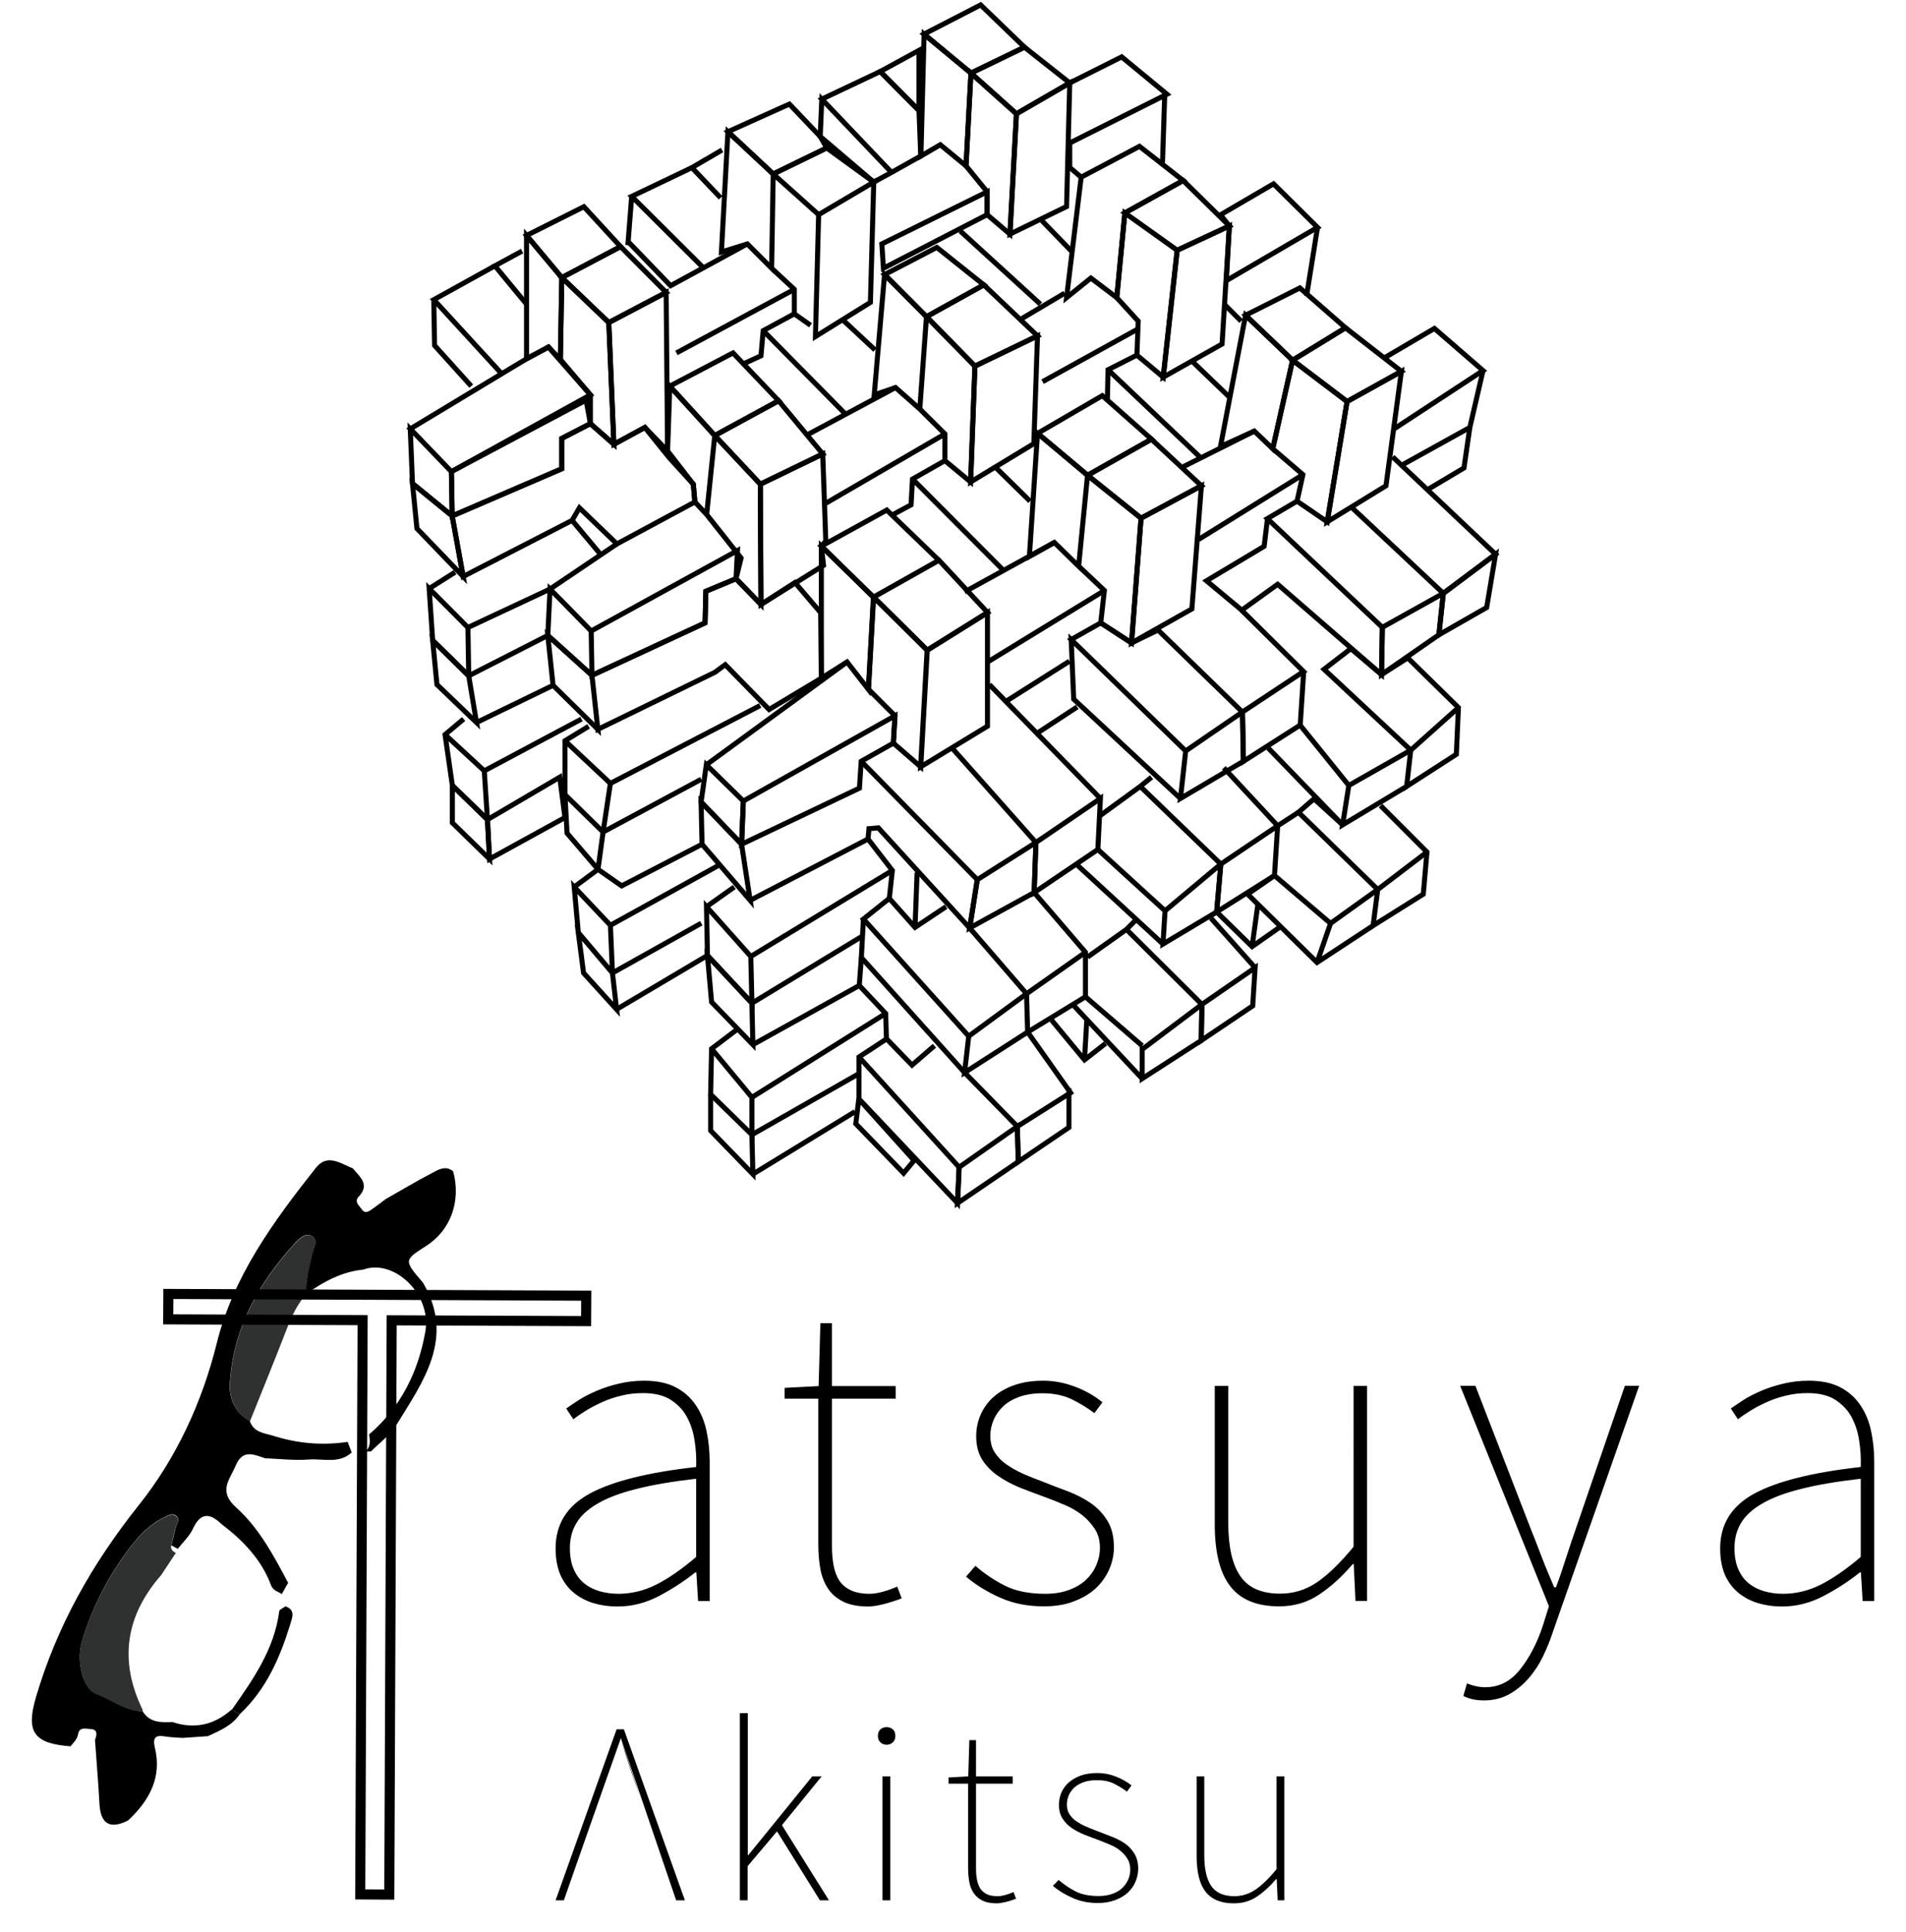 <?xml version="1.0" encoding="utf-8"?>
<!-- Generator: Adobe Illustrator 23.0.1, SVG Export Plug-In . SVG Version: 6.00 Build 0)  -->
<svg version="1.1" id="レイヤー_1" xmlns="http://www.w3.org/2000/svg" xmlns:xlink="http://www.w3.org/1999/xlink" x="0px"
	 y="0px" viewBox="0 0 1200 1216" style="enable-background:new 0 0 1200 1216;" xml:space="preserve">
<style type="text/css">
	.st0{fill:none;stroke:#000000;stroke-width:3.172;stroke-miterlimit:10;}
	.st1{fill:#2F3030;}
	.st2{enable-background:new    ;}
	.st3{fill:none;stroke:#000000;stroke-width:6.344;stroke-miterlimit:10;}
</style>
<g id="寄木細工">
	<path class="st0" d="M517.4,62.4L554.2,45l24.4,24.6l1.1,28.6l-18.4,10.3L517.4,62.4z M516.4,85.9l1-23.5l43.9,46.1l-11.2,6.1
		L516.4,85.9z"/>
	<path class="st0" d="M554.2,45l24.4-13.3v37.9L554.2,45z M581.8,21.5L611.3,46l-3.1,58.4L592,91.1l-12.2,7.1L581.8,21.5z"/>
	<path class="st0" d="M617.4,3.1l-35.7,18.4L611.3,46L645,29.7L617.4,3.1z"/>
	<path class="st0" d="M639.9,71.6l33.6-19.4L645,29.7L611.3,46L639.9,71.6z"/>
	<path class="st0" d="M635.8,147.3l-14.3-12.2v-14.4l-13.3-16.3l3.1-58.4l28.6,25.6L635.8,147.3z"/>
	<path class="st0" d="M671.5,130l2-77.8L640,71.6l-4.1,75.7L671.5,130z M555.2,153.5l66.3-32.8v14.4l-65.3,33.7L555.2,153.5z
		 M515.4,135.1l-28.6-25.6l33.7-16.4l29.6,21.5L515.4,135.1z M513.4,211.8l2-76.7l34.7-20.5l-2.1,75.7L513.4,211.8z"/>
	<path class="st0" d="M458.3,82.9L497,65.5l19.4,20.4l4.1,7.2l-33.7,16.4L458.3,82.9z"/>
	<path class="st0" d="M454.2,158.6l4.1-75.7l28.5,26.6l-1,59.3l-15.3-15.3L454.2,158.6z M485.8,168.8l14.3,13.3v15.4l10.2,7.2
		 M673.5,52.2l32.7-16.4l28.5,23.5L673.5,90v15.4l7.2,6.1l36.7-19.4l27.5,21.5L708.2,134l-5.1,53.3L686.8,175l-15.3,12.3l9.2-75.8
		 M733.3,59.5l-1.4,42.8 M674.9,158.4L656,138.9"/>
	<path class="st0" d="M715.8,223.5l16.6,13.9l8.8-79.9L708.2,134l-5.1,53.3l13.5,14.8L715.8,223.5z M774,142.2l-32.9,15.3L708.2,134
		l36.7-20.4L774,142.2z"/>
	<path class="st0" d="M769.4,216.5l-37.1,20.9l8.8-79.9l32.9-15.3L769.4,216.5z"/>
	<path class="st0" d="M829.5,143.1l-57.4,33.5l1.9-34.4l-5.6-7l33.4-19.5L829.5,143.1z M643,200.7l27.3-16.2 M656.4,240.2l59.7-33
		 M583.3,199.3l-26.4-26.5l32.9-17.1l29.6,23.6L583.3,199.3z"/>
	<path class="st0" d="M613.8,230.4l-30.5-31.1l36.1-20l33.8,32.1L613.8,230.4z"/>
	<path class="st0" d="M611.1,303.3l2.7-72.9l39.4-19l-2.3,67.8L611.1,303.3z"/>
	<path class="st0" d="M594.9,289.9v-16.8l-15.8-15.7l4.2-58.1l30.5,31.1l-2.7,72.9L594.9,289.9z M550.4,248.5l6.5-75.7l26.4,26.5
		l-4.2,58.1l-15.3-13.5L550.4,248.5z M604.6,145.4l50.4,46 M453.7,124.5l-18.1-19l19-11.1 M425.9,222.1l74.2-40 M443,168.7
		l-45.3-45.1l37.9-18.1 M395.3,154.3l2.4-30.7"/>
	<path class="st0" d="M394.9,151.5l27.3,28.3l48.3-26.3 M353.7,174.7l-22.2-26.5l36.1-18.1l23.1,25.1L353.7,174.7z"/>
	<path class="st0" d="M383.3,203l-29.6-28.3l37-19.5l28.7,28.8L383.3,203z M331.5,225.8v-77.6l22.2,26.5l-0.9,51.5l-7.5-7.8
		L331.5,225.8z"/>
	<path class="st0" d="M371.7,266.6v-18.1l-18.9-22.3l0.9-51.5l29.6,28.3l3.2,76.6L371.7,266.6z"/>
	<path class="st0" d="M406,269l-19.5,10.6l-3.2-76.6l36.1-19l0.9,99.8L406,269z M331.9,191.9l-20.3-24.6l17.1-9.3"/>
	<path class="st0" d="M315.3,234.6l-42.2-46l38.5-21.3 M296.7,243l-23.1-25.6l-0.5-28.8 M258.3,269.9l73.2-44.1l13.8-7.4l26.4,30.1
		l-87.5,48.3L258.3,269.9z M259.7,304.3l-1.4-34.4l25.9,26.9l0.5,27.9L259.7,304.3z"/>
	<path class="st0" d="M353.7,295l-69,29.7l-0.5-27.9l84.8-45l2.7,14.8l-18,9.3L353.7,295z M262.5,332.6l-2.8-28.3l25,20.4l6.9,38.1
		L262.5,332.6z"/>
	<path class="st0" d="M360.2,327.5l-68.6,35.3l-6.9-38.1l69-29.7v-19.1l18-9.3l14.8,13L406,269l15.3,19l15.2,16.7l1,11.2l-49.1,26.4
		l-23.6-22.7L360.2,327.5z M461.5,222.1l28.7,30.1L450,274.1L421.7,243L461.5,222.1z"/>
	<path class="st0" d="M518,285.7l-27.8-33.5L450,274.1l28.7,30.6L518,285.7z"/>
	<path class="st0" d="M444.9,323.8l5.1-49.7L421.7,243l-1.4,40.8l16.2,20.9l1,11.2L444.9,323.8z M479.1,380.4l-15.7-16.2l3.2-13
		l-21.7-27.4l5.1-49.7l28.7,30.6L479.1,380.4z"/>
	<path class="st0" d="M518.5,355.8l-39.4,24.6l-0.4-75.7l39.3-19l1.9,54.8l-2.8,3.2L518.5,355.8z M530.5,201.2l20.4,19 M468.9,228.6
		l10.2-4.7l1.4-15.8l19.6-10.6 M480.5,208.1l52.3,53 M507.4,274.1l56.4-30.2 M518.9,317.3l76-44.2 M784.2,198.4l29.6,28.3l33.3-20.4
		l-28.7-25.1L784.2,198.4z"/>
	<path class="st0" d="M848.1,252.7l-34.3-26l33.3-20.4l35.2,27.4L848.1,252.7z"/>
	<path class="st0" d="M835.6,328.4l12.5-75.7l34.2-19l-9.7,72L835.6,328.4z M768.4,281l15.8-82.6l29.6,28.3l-12.5,55.7l-11.6-11.1
		L768.4,281z"/>
	<path class="st0" d="M816.6,315.4l3.7-16.7l-19-16.3l12.5-55.7l34.3,26l-12.5,75.7L816.6,315.4z M872.1,224.9l31-18.2l30.6,26.5
		l-56,36.7"/>
	<path class="st0" d="M881.9,293.1l43.5-24.1l8.3-35.8"/>
	<path class="st0" d="M851.3,319.6l57.4,53.8l32.9-24.6l-64.8-61.3"/>
	<path class="st0" d="M905.9,399.5l2.8-26.1l32.9-24.6l-5.6,33.5L905.9,399.5z M899,308l22.7-13.5l3.7-25.5 M822.6,186.3l6.9-43.2
		 M771.2,191.9l10.2,10.2 M750.4,227.2l23.6,22.7 M684.8,299.1l-31.5-26.4L694,249l31,27.4L684.8,299.1z"/>
	<path class="st0" d="M718.4,326.1l-33.7-27l40.2-22.7l31.5,29.3L718.4,326.1z"/>
	<path class="st0" d="M712.4,404.6l6-78.5l38-20.4l-6,77.5L712.4,404.6z"/>
	<path class="st0" d="M679.1,356.3l5.6-57.2l33.7,27l-6,78.5L693,392l2.3-20.4L679.1,356.3z M648.1,350.2l5.1-77.5l31.5,26.4
		l-5.6,57.2l-15.3-14.9L648.1,350.2z M697.2,251.3l0.4-18.6l18.1-9.2 M744.4,294l45.3-22.7 M754.6,339.5l65.7-40.8 M756.4,288.5
		l-58.8-55.8 M549.9,375.8l-32.8-32.1l41.2-22.7l32.8,31.6L549.9,375.8z M583.8,409.2L550,375.8l41.2-23.2l30.6,32.9L583.8,409.2z"
		/>
	<path class="st0" d="M579.6,482.6l4.1-73.4l38-23.7V457L579.6,482.6z M546.8,433.8l3.2-58l33.8,33.4l-4.1,73.4l-17.2-14.9l1-17.2
		L546.8,433.8z"/>
	<path class="st0" d="M517.1,426.8v-83.1l32.8,32.1l-3.2,58l-13.4-17.2L517.1,426.8z M607.3,372.5l56.5-31.1 M621.8,416.6l73.6-45
		 M561.5,324.2l12.1-6.5l0.9-16.2l20.4-11.6 M632.3,359.5l-57.8-58 M626.3,293.6l22.2,21.8 M870.3,394.8l-0.5,29.7l36.1-25l2.8-26.1
		L870.3,394.8z M346.3,370.7l25.9,26.4l0.5,27.9l-27.8-25.1L346.3,370.7z M443.9,392l-71.2,33l-0.5-27.9l92.1-50.6l-0.9,17.7
		l-19,7.9L443.9,392z M360.2,327.5l17.5,20.9 M270.2,370.4l2.2,32.6l22.7,22.3l-0.5-30.4L270.2,370.4z M286.5,360.1l-16.3,10.3"/>
	<path class="st0" d="M275.1,430.8l-2.7-27.8l22.7,22.3l4.9,29.4L275.1,430.8z M376.4,459l-28.2-27.7l-3.3-31.4l27.8,25.1L376.4,459
		z M450.1,423.1L376.4,459l-3.7-34l71.2-33l0.5-19.9l19-7.9l15.7,16.2l21.4-13.8l16.2,19l0.4,41.2l-32.9,19.7l-27.6-28.2
		L450.1,423.1z M300,454.7l48.2-23.4 M295.1,425.3l49.8-25.4 M294.6,394.9l51.7-24.2l42.1-28.4 M444.7,481.3l23.3,22.8l-1.1,27.2
		l-25.5-26.6L444.7,481.3z"/>
	<path class="st0" d="M472.3,566.6l-5.4-35.3l-25.5-26.6l0.6,26.6L472.3,566.6z M541.1,496l-74.2,35.3l1.1-27.2l95.4-53.6l-1,17.2
		l-20.2,11.4L541.1,496z M444.7,481.3l88.6-64.7"/>
	<path class="st0" d="M472.3,566.6l74.2-38.6l0.6-6.5l5.9-0.5l57.5,63l4.8-30.4l-73.1-74.5"/>
	<path class="st0" d="M652.2,530.2l-36.9,23.4l-4.8,30.4l40.6-22.3L652.2,530.2z"/>
	<path class="st0" d="M692.8,502.5l-40.6,27.7l-1.1,31.5l40.1-27.1L692.8,502.5z M599.1,470.4l53.1,59.8 M816.6,315.4l-18.7,11
		l72.4,68.4l-0.5,29.7l-65.4-56.8L781.8,384l-22.2-18.5l36.3-21.7l2.1-17.4 M820.8,422.6l-2.2,33.7l-35.7,22.8l-0.6-31"/>
	<path class="st0" d="M743.2,502.5L676,440l-1.6-37.5l72.1,70.1L743.2,502.5l39.6-23.4l-0.6-31l-35.7,24.5l-72.1-70.1L693,392
		l19.4,12.6l16.7-8.1l53.1,51.6l38.5-25.5l-39-38.6 M692.8,502.5l-69.9-71.7 M633.8,441.1l39.5-25 M651.6,462.3l26.6-17.4
		 M284.8,517.8v-23.5l22.1,21.5l1.3,24.8L284.8,517.8z"/>
	<path class="st0" d="M280.2,462.3l24.7,22.8l2,30.7l-22.1-21.5L280.2,462.3l11.7-9.8 M352.4,489.1l-45.5,26.7l1.3,24.8l47.5-26.1
		L352.4,489.1z M304.9,485.1l61.2-32.6 M370.6,457.1l-14.9,9.1v33.9l24,23.5l61.8-33.2 M384.3,493l94.3-49"/>
	<path class="st0" d="M442,531.3l-50.6,26.2l-14.9-10.4L357,524.3l-1.3-24.2 M361.5,558.2l2.6,28.7l21.5,25.4l-1.3-30L361.5,558.2z
		 M388.2,635.2l-20.8-22.9l-3.3-25.4l21.5,25.4L388.2,635.2z M445.4,601.3l2.6,29.3l26,26.8l-0.6-26.1L445.4,601.3z"/>
	<path class="st0" d="M444.8,570.6l0.6,30.7l28,30l-0.7-29.4L444.8,570.6z M444.8,570.6l17.5-12.4 M385.6,612.3l55.9-31.3
		 M384.3,582.3l68.3-37.8 M388.2,635.2l57.2-33.9 M361.5,558.2l15-11.1l3.2-23.5l4.6-30.6l-28.6-26.8 M886.3,414l31.9,31.3
		l-1.3,29.4l-31.3,20.2l2.6-22.8l-54.6-50.9l16.9-13l19.3,16.3L886.3,414z"/>
	<path class="st0" d="M885.6,494.9l-40.3,24.2l3.9-24.8l39-22.2l30-26.8 M818.5,456.3l30.7,38 M770.5,483.2l33.9,36.5l-2,31.3
		L766,573.9l2.6-30.1l-50.7-48.9l7.1-5.8 M717.9,494.9l-26,18.9 M677.6,543.8l54.6,50.3 M733.5,573.2l35.1-29.4 M651.1,561.7
		l32.3,37.6v28L647,649.5l-0.7-24.1L610.5,584 M546.5,528l15.3,19.8l-1.9,17.6l16.2,18.2l19.5-13 M576.1,583.6l1.3-34.5"/>
	<path class="st0" d="M559.9,565.4l-16.3,13l66.3,73.7l36.4-26.7l37.1-26.1 M473.4,631.3l68.9-41.8 M474,657.4l67-37.2l1.3-17.6
		 M448,660l25.4,30.6v23.5l-26-25.4L448,660l15.6-11.8 M472.7,601.9l89.1-54.1"/>
	<path class="st0" d="M673,684.8v24.7l-31.9,21.6l-0.6-22.2L607.3,675l-65-72.4l1.3-24.2"/>
	<path class="st0" d="M640.5,708.9l-36.7,25.7l-1,22.6l38.3-26.1L640.5,708.9z"/>
	<path class="st0" d="M540.8,665.2l63.1,69.4l-1,22.6l-62.1-65.6V665.2l17.4-11.4l16,16.5l14.1-12.2 M640.5,708.9l33.5-21.2
		l-27-38.2L607.3,675l2.6-22.9 M540.2,676l-66.8,38.1l0.6,24.8l-26.6-27.4v-22.8 M538.8,707.2l1.9-15.6l34.8,38.7l-6.6,8
		L538.8,707.2z M474,738.9l64.3-39.3 M541,620.2l16.6,17.6l0.5,16 M473.4,690.6l84.2-52.8 M790.2,609l-33.5,23.1l-0.4,22.7
		l32.4-21.8L790.2,609z M790.2,609l-27.8-31.2"/>
	<path class="st0" d="M714.4,579.7l-5.2,5.2l47.5,47.2l-0.4,22.7l-37.2,24v-20.7 M709.2,584.9l-24.5,17.4 M719.1,660.4l37.6-28.3
		 M676.2,633l42.9,45.8 M719.1,658.1l-35.7-30.8 M662.1,642l20.7,25l13.2-10.3 M682.8,667l1.4-24.5 M869.2,507l29.2,29.2l-2.3,26.5
		l-31.6,19.8l2.9-22.7l-49.9-48.6l9.8-8.5l18,16.4l-46.8-48.3"/>
	<path class="st0" d="M864.5,582.5l-35.3,23.2l-43.7-43l16.9-11.7l35.3,30.1l29.7-21.3l31-23.6 M829.2,605.7l8.5-24.6 M817.5,511.2
		l-13.1,8.5l-35.8,24.1l-2.6,30.1l-33.8,20.2l1.3-20.9l-42.3-38.6"/>
	<path class="st0" d="M766,573.9l22.3,21.8l17.4-12.2 M788.3,595.7l3.7-26.9"/>
</g>
<g>
	<path class="st1" d="M157.4,894.4c-9.2-5.3-13.2-13.7-12.6-23.8c2-34.4,17.8-62.6,40.4-87.5c2.8-3,7.1-7.8,11.4-5
		c4.2,2.8,0.6,8.3-0.2,12.4c-1.6,7.9-3.9,15.6-3.4,23.8c-5.6,6.1-9,13.3-12,20.9C173.3,855.1,165.3,874.7,157.4,894.4L157.4,894.4z"
		/>
	<g class="st2">
		<path class="st3" d="M228.3,830.8l-122.4-0.5l0.1-16l263.1,1.1l-0.1,16l-122.4-0.5l-1.5,361.4l-18.3-0.1L228.3,830.8z"/>
	</g>
	<g id="Glass">
		<path d="M151,1078.7c-4.9,7.3-12.6,10.4-20.1,13.9c-5.3,0.4-10.7,0.7-16,1.1c-3.6-0.3-7.2-0.3-10.7-0.9c-5.9-1-8.3,0.2-6.7,7
			c4.6,18.9-3.6,33.4-16.8,45.8c-11.4,5.8-17.4,2.4-18.1-10.6c-0.7-13.4-1.9-26.7-2.8-40.1c1.3-3.3,1.8-6.6-2.9-6.8
			c-2.7-0.1-6.9-1.5-7.7,3.1c-0.6,3.5-2.9,5.4-4.8,7.8c-23.1-1.8-28.2-8.9-21.8-30.8c13.2-44.9,35.4-84.1,64.8-121
			c23.4-29.3,39.8-64.4,49.1-102c10.5-42.3,35.9-76.8,62.4-110.3c7.3-9.2,15.6-2.6,23.3,0.4c4.2,5.3,11,10,3.6,17.8
			c-3.1,3.3,0.5,5.7,2,8c2.1,3,4.6,1.2,6.8-0.4c2.8-2,5.6-4.1,8.4-6.2c9.6-5.4,19-11.1,28.8-16.2c4.1-2.2,8.7-5.1,13.5-1.2
			c5.1,18.8-1.6,37.2-17,47c-14.1,9-14.1,9-2,23.1c20.4,34.8,0.1,62.2-16.9,89.8c-3.9,6.3-10.5,11-15.8,16.4c-1.1,0-2.2,0.1-3.4,0.1
			c3.2-3.1,2.8-6.9,2.2-10.8c20-17.1,31-39.6,35.4-64.8c4.1-23.4-19.8-46-39.1-38.9c-13.5,1.3-25,7.6-35.8,15.2
			c-0.5-8.2,1.7-15.9,3.4-23.8c0.8-4.1,4.5-9.6,0.2-12.4c-4.3-2.8-8.6,1.9-11.4,5c-22.6,24.9-38.3,53.1-40.4,87.5
			c-0.6,10.1,3.4,18.5,12.6,23.8c2.3,6.9,8.5,7.5,14.2,9.1c15.5,5,31.3,6.4,47.4,4c0.8,2.2,1.7,4.4,2.5,6.7
			c-8,7.3-17.9,3.7-26.9,4.4c-9.1,0.7-18.4-0.4-27.6-0.8c-7.1-2.3-14.1-5.9-18.5,4.6c-3.8,9-11.2,16.1,0.2,26.3
			c14.4,12.9,23.7,30.3,32.8,47.5c-1.3,2.4-2.6,4.7-4,7.1c-2.4-1.7-5.5-2.1-6.8-5.7c-6.1-16.3-17.8-28.2-31.3-38.5
			c-7.4-7.1-13.2-7.1-17.9,3.2c-2.2,4.7-6.3,8.4-9.5,12.5c-1.3-0.7-2.7-1.4-4-2.2c1-3.9,1.9-7.9,2.9-11.8c0.6-2.1,2.4-4.2,0.6-6.3
			c-2.3-2.5-5.2-1-7.5,0.2c-7.5,3.6-13.8,9-18.9,15.3c-15.3,18.8-26.4,39.9-33.4,63.1c-3.6,12.1,0.2,29.6,9.3,33
			c9.6,3.6,18.1,10.6,28.9,10.9c4.4,7.3,11.6,7.1,18.7,6.8c14.1,4.7,26.5,1.8,37.5-8C147.6,1076.9,149.3,1077.8,151,1078.7z"/>
		<path d="M146,1075.9c13.3-19,26.7-37.9,29.8-61.9c0.2-1.2,2.6-2.1,3.9-3.1c6.5,2.2,4.3,7.1,3.1,11.1
			c-6.5,21.2-15.2,41.2-31.8,56.7C149.3,1077.8,147.6,1076.9,146,1075.9L146,1075.9z"/>
		<path class="st1" d="M89.7,1077.1c-10.8-0.3-19.3-7.3-28.9-10.9c-9-3.4-12.9-21-9.3-33c7-23.2,18.2-44.3,33.4-63.1
			c5.1-6.3,11.4-11.7,18.9-15.3c2.3-1.1,5.1-2.7,7.5-0.2c1.9,2,0,4.2-0.6,6.3c-1.1,3.9-2,7.9-2.9,11.8c-0.5,2.5,1.1,3.6,2.9,4.6
			c-3.1,4.6-6.1,9.2-9.2,13.9c-22.4,25.6-26.7,53.8-11.8,84.6C89.9,1076.1,89.8,1076.7,89.7,1077.1z"/>
	</g>
	<path d="M349.8,974.4c0-15.1,7.1-26.6,21.4-34.4c14.3-7.8,36.7-13.4,67.1-16.8c0.2-5.5-0.1-11-1-16.6c-0.8-5.6-2.5-10.6-4.9-15
		s-5.9-8-10.3-10.8c-4.4-2.7-10.1-4.1-17.1-4.1c-4.9,0-9.5,0.5-13.8,1.6c-4.3,1-8.4,2.4-12.1,4.1c-3.8,1.7-7.2,3.5-10.3,5.4
		c-3.1,1.9-5.7,3.7-7.8,5.4l-4.5-6.8c2.1-1.5,4.7-3.3,8-5.4c3.3-2.1,7.1-4,11.3-5.8c4.2-1.8,8.9-3.3,14-4.5s10.3-1.8,15.8-1.8
		c7.9,0,14.5,1.4,19.7,4.1c5.3,2.7,9.5,6.5,12.7,11.2s5.5,10.1,6.8,16.3c1.3,6.1,2,12.6,2,19.4v87.7h-7.3l-1.1-18.1h-0.6
		c-7.2,5.7-14.9,10.7-23.1,15c-8.3,4.3-16.9,6.5-26,6.5c-5.3,0-10.3-0.7-15-2.1c-4.7-1.4-8.8-3.6-12.4-6.5s-6.4-6.7-8.5-11.3
		C350.8,986.3,349.8,980.8,349.8,974.4L349.8,974.4z M358.8,974.1c0,5.3,0.8,9.8,2.4,13.4c1.6,3.7,3.8,6.7,6.6,8.9
		c2.8,2.3,6.1,3.9,9.7,5c3.7,1,7.6,1.6,11.7,1.6c8.3,0,16.3-1.9,24-5.8c7.7-3.9,16.1-9.7,25.1-17.4v-49.2
		c-14.9,1.7-27.4,3.8-37.5,6.4c-10.2,2.5-18.3,5.6-24.5,9.2c-6.2,3.6-10.7,7.7-13.4,12.3C360.2,963,358.8,968.3,358.8,974.1
		L358.8,974.1z M515.4,880.2H494v-6.8l21.4-1.1l1.1-39.6h7.3v39.6h40.1v7.9h-40.1V973c0,4.3,0.3,8.3,1,12s1.8,6.8,3.5,9.5
		c1.7,2.6,4.1,4.7,7.2,6.2c3.1,1.5,7.1,2.3,12,2.3c2.6,0,5.5-0.5,8.7-1.4s6.1-2,8.7-3.1l2.8,7.4c-4,1.5-7.9,2.7-11.7,3.7
		c-3.9,0.9-6.9,1.4-9.2,1.4c-6.2,0-11.3-0.9-15.4-2.8c-4-1.9-7.3-4.5-9.7-7.9s-4.1-7.5-5.1-12.3c-0.9-4.8-1.4-10.1-1.4-16v-91.8
		L515.4,880.2z M614.1,985.4c5.6,4.9,11.9,9.1,18.6,12.5c6.8,3.4,15.2,5.1,25.4,5.1c5.6,0,10.6-0.8,14.9-2.4
		c4.3-1.6,7.9-3.7,10.7-6.4c2.8-2.6,5-5.7,6.5-9.2s2.3-7.1,2.3-10.9c0-4.5-1-8.4-3.1-11.7s-4.7-6.2-7.9-8.8
		c-3.2-2.5-6.8-4.7-10.9-6.4c-4-1.7-8-3.3-12-4.8c-5.3-1.9-10.5-3.9-15.7-5.9c-5.2-2.1-9.9-4.5-14.1-7.4c-4.2-2.8-7.7-6.3-10.3-10.3
		c-2.6-4.1-3.9-9-3.9-14.9c0-4.7,0.9-9.2,2.7-13.4s4.5-8,8-11.2c3.6-3.2,8-5.8,13.3-7.6c5.3-1.9,11.4-2.8,18.3-2.8
		c6.8,0,13.4,1.3,20,3.8s12.3,5.8,17.2,9.8l-5.1,6.8c-4.5-3.4-9.3-6.3-14.4-8.8c-5.1-2.4-11.2-3.7-18.3-3.7
		c-5.6,0-10.5,0.8-14.7,2.3c-4.1,1.5-7.5,3.5-10.2,6.1c-2.6,2.5-4.6,5.4-5.9,8.5c-1.3,3.1-2,6.4-2,9.8c0,4.2,0.9,7.7,2.8,10.6
		c1.9,2.9,4.4,5.5,7.5,7.6s6.6,4.1,10.4,5.8c3.9,1.7,7.9,3.3,12,4.8c5.3,2.1,10.6,4.2,16.1,6.2c5.5,2.1,10.3,4.6,14.5,7.5
		s7.7,6.6,10.4,11s4.1,10,4.1,16.6c0,4.9-1,9.6-3,14.1s-4.8,8.5-8.5,11.9s-8.3,6.1-13.8,8.2c-5.5,2.1-11.8,3.1-18.8,3.1
		c-10.2,0-19.4-1.8-27.6-5.5c-8.3-3.7-15.4-8.1-21.4-13.2L614.1,985.4L614.1,985.4z M764.8,872.2h8.5v86c0,15.1,2.5,26.3,7.6,33.7
		s13.4,11,25.1,11c8.5,0,16.2-2.4,23.1-7.1c7-4.7,14.7-12.2,23.1-22.4V872.2h8.5v135.3h-7.3l-1.1-23.2h-0.6
		c-6.8,7.9-13.8,14.3-21.2,19.2c-7.3,4.9-15.7,7.4-25.1,7.4c-13.9,0-24.2-4.1-30.7-12.5c-6.6-8.3-9.9-21.3-9.9-39.1L764.8,872.2
		L764.8,872.2z M929.1,1061.1c2,0.5,4,0.7,6.1,0.7c8.5,0,15.7-3.6,21.6-10.9s10.8-16.5,14.5-27.6l3.9-12.5l-55.9-138.7h9.6
		l34.4,88.9c2.3,5.7,4.7,11.9,7.3,18.7s5.3,13.2,7.9,19.2h1.1c2.3-6,4.5-12.5,6.6-19.2c2.2-6.8,4.3-13,6.3-18.7l30.5-88.9h9
		l-54.2,154.5c-1.7,5.3-3.8,10.5-6.3,15.7s-5.6,9.9-9.2,14c-3.6,4.1-7.7,7.5-12.3,10s-9.8,3.8-15.7,3.8c-4.9,0-9.2-0.9-13-2.8
		l2.3-7.9C925.4,1060.1,927.1,1060.7,929.1,1061.1L929.1,1061.1z M1083,974.4c0-15.1,7.1-26.6,21.4-34.4
		c14.3-7.8,36.7-13.4,67.1-16.8c0.2-5.5-0.1-11-1-16.6c-0.8-5.6-2.5-10.6-4.9-15s-5.9-8-10.3-10.8c-4.4-2.7-10.1-4.1-17.1-4.1
		c-4.9,0-9.5,0.5-13.8,1.6c-4.3,1-8.4,2.4-12.1,4.1c-3.8,1.7-7.2,3.5-10.3,5.4c-3.1,1.9-5.7,3.7-7.8,5.4l-4.5-6.8
		c2.1-1.5,4.8-3.3,8-5.4c3.3-2.1,7.1-4,11.3-5.8c4.2-1.8,8.9-3.3,14-4.5s10.3-1.8,15.8-1.8c7.9,0,14.5,1.4,19.7,4.1
		c5.3,2.7,9.5,6.5,12.7,11.2s5.5,10.1,6.8,16.3c1.3,6.1,2,12.6,2,19.4v87.7h-7.3l-1.1-18.1h-0.6c-7.1,5.7-14.9,10.7-23.1,15
		c-8.3,4.3-16.9,6.5-26,6.5c-5.3,0-10.3-0.7-15-2.1c-4.7-1.4-8.8-3.6-12.4-6.5s-6.4-6.7-8.5-11.3C1084,986.3,1083,980.8,1083,974.4
		L1083,974.4z M1092,974.1c0,5.3,0.8,9.8,2.4,13.4c1.6,3.7,3.8,6.7,6.6,8.9c2.8,2.3,6.1,3.9,9.7,5c3.7,1,7.6,1.6,11.7,1.6
		c8.3,0,16.3-1.9,24-5.8c7.7-3.9,16.1-9.7,25.1-17.4v-49.2c-14.9,1.7-27.4,3.8-37.5,6.4c-10.2,2.5-18.3,5.6-24.5,9.2
		c-6.2,3.6-10.7,7.7-13.4,12.3C1093.4,963,1092,968.3,1092,974.1L1092,974.1z M370.1,1152.8l-15.1,43.1h-5.2l38.4-107.6h4.6
		l38.4,107.6h-5.5l-34.8-102.1L370.1,1152.8z M403.1,1131.3c-2.3-6.5-4.4-12.7-6.4-18.6s-4-12.2-5.9-18.9L403.1,1131.3z
		 M465.9,1078.1h4.9v89.4h0.3l40.3-49.6h5.9l-25,30.7l29.6,47.3h-5.7l-27-43.4l-18.5,21.9v21.5h-4.9v-117.8H465.9z M558.2,1098
		c-1.5,0-2.8-0.5-3.9-1.5s-1.6-2.4-1.6-4c0-1.8,0.5-3.2,1.6-4.2c1.1-0.9,2.4-1.4,3.9-1.4s2.8,0.5,3.9,1.4c1.1,0.9,1.6,2.3,1.6,4.2
		c0,1.6-0.5,3-1.6,4S559.7,1098,558.2,1098z M555.6,1117.9h4.9v78h-4.9V1117.9z M609.6,1122.5h-12.4v-3.9l12.4-0.7l0.7-22.8h4.2
		v22.8h23.1v4.6h-23.1v53.5c0,2.5,0.2,4.8,0.6,6.9c0.4,2.1,1.1,3.9,2,5.5c1,1.5,2.4,2.7,4.1,3.6c1.8,0.9,4.1,1.3,6.9,1.3
		c1.5,0,3.2-0.3,5-0.8s3.5-1.1,5-1.8l1.6,4.2c-2.3,0.9-4.5,1.6-6.7,2.1s-4,0.8-5.3,0.8c-3.6,0-6.5-0.5-8.9-1.6
		c-2.3-1.1-4.2-2.6-5.6-4.6c-1.4-2-2.4-4.3-2.9-7.1s-0.8-5.8-0.8-9.2v-52.8H609.6z M666.5,1183.1c3.3,2.8,6.8,5.2,10.7,7.2
		s8.8,2.9,14.6,2.9c3.3,0,6.1-0.5,8.6-1.4s4.6-2.1,6.2-3.7c1.6-1.5,2.9-3.3,3.7-5.3c0.9-2,1.3-4.1,1.3-6.3c0-2.6-0.6-4.9-1.8-6.8
		s-2.7-3.6-4.6-5.1c-1.8-1.5-3.9-2.7-6.3-3.7c-2.3-1-4.6-1.9-6.9-2.8c-3-1.1-6-2.2-9-3.4c-3-1.2-5.7-2.6-8.1-4.2
		c-2.4-1.6-4.4-3.6-5.9-6c-1.5-2.3-2.3-5.2-2.3-8.6c0-2.7,0.5-5.3,1.5-7.7c1-2.4,2.6-4.6,4.6-6.4c2.1-1.8,4.6-3.3,7.6-4.4
		s6.6-1.6,10.6-1.6c3.9,0,7.7,0.7,11.5,2.2s7.1,3.3,9.9,5.6l-2.9,3.9c-2.6-2-5.4-3.6-8.3-5.1c-2.9-1.4-6.4-2.1-10.6-2.1
		c-3.3,0-6.1,0.4-8.5,1.3s-4.3,2-5.9,3.5c-1.5,1.5-2.7,3.1-3.4,4.9s-1.1,3.7-1.1,5.6c0,2.4,0.5,4.4,1.6,6.1s2.5,3.2,4.3,4.4
		c1.8,1.2,3.8,2.4,6,3.3c2.2,1,4.5,1.9,6.9,2.8c3,1.2,6.1,2.4,9.3,3.6c3.1,1.2,5.9,2.6,8.4,4.3c2.4,1.7,4.4,3.8,6,6.4
		s2.4,5.7,2.4,9.5c0,2.8-0.6,5.5-1.7,8.2s-2.8,4.9-4.9,6.9c-2.1,2-4.8,3.5-8,4.7s-6.8,1.8-10.8,1.8c-5.9,0-11.2-1.1-15.9-3.2
		c-4.8-2.1-8.9-4.6-12.4-7.6L666.5,1183.1L666.5,1183.1z M753.3,1117.9h4.9v49.6c0,8.7,1.5,15.2,4.4,19.4c2.9,4.2,7.7,6.4,14.5,6.4
		c4.9,0,9.3-1.4,13.3-4.1s8.5-7,13.3-12.9v-58.4h4.9v78h-4.2l-0.6-13.4h-0.3c-3.9,4.6-8,8.3-12.2,11.1c-4.2,2.8-9,4.2-14.5,4.2
		c-8,0-13.9-2.4-17.7-7.2c-3.8-4.8-5.7-12.3-5.7-22.5v-50.2H753.3z"/>
</g>
</svg>

